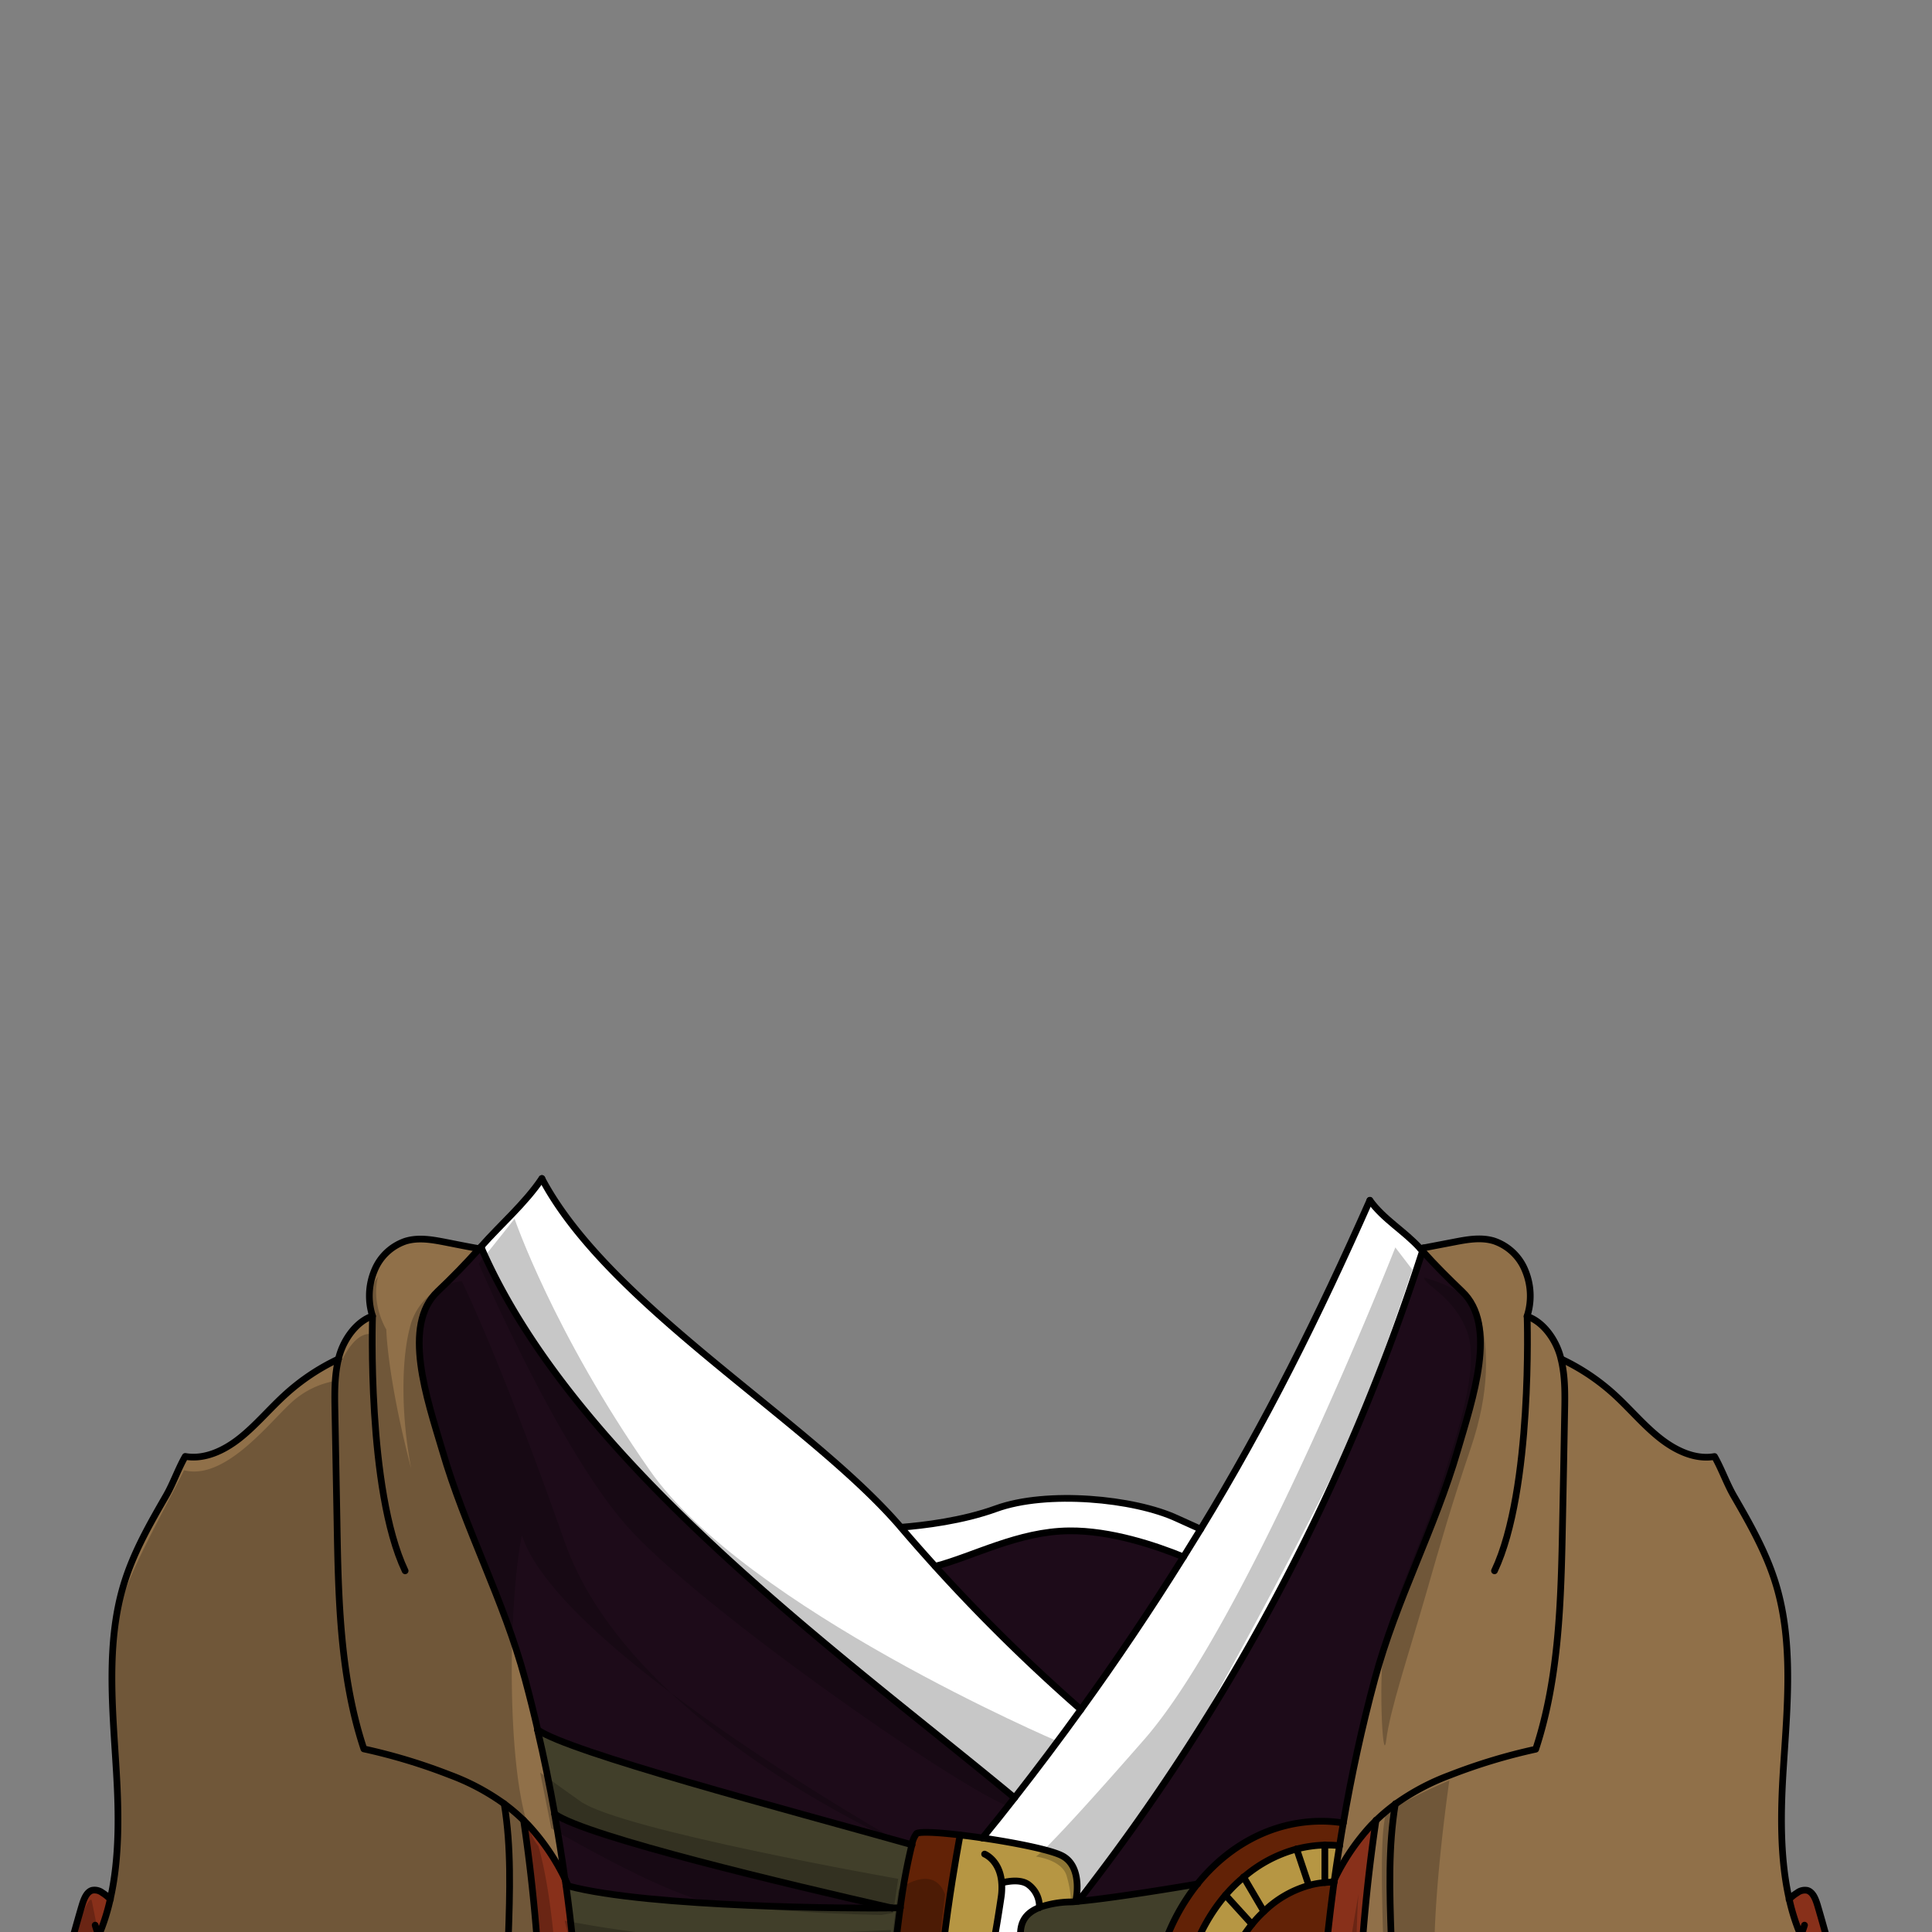 <svg xmlns="http://www.w3.org/2000/svg" viewBox="0 0 432 432">
  <rect x="0" y="0" width="432" height="432" fill="#808080" stroke="none"/>
  <defs>
    <style>.GUNDAN_TIGER_OUTFIT_TIGER_OUTFIT_6_cls-1{isolation:isolate;}.GUNDAN_TIGER_OUTFIT_TIGER_OUTFIT_6_cls-2{fill:#b69643;}.GUNDAN_TIGER_OUTFIT_TIGER_OUTFIT_6_cls-3{fill:#622206;}.GUNDAN_TIGER_OUTFIT_TIGER_OUTFIT_6_cls-4{fill:#413f2a;}.GUNDAN_TIGER_OUTFIT_TIGER_OUTFIT_6_cls-5{fill:#88301a;}.GUNDAN_TIGER_OUTFIT_TIGER_OUTFIT_6_cls-6{fill:#fff;}.GUNDAN_TIGER_OUTFIT_TIGER_OUTFIT_6_cls-7{fill:#1d0b19;}.GUNDAN_TIGER_OUTFIT_TIGER_OUTFIT_6_cls-8{fill:#907049;}.GUNDAN_TIGER_OUTFIT_TIGER_OUTFIT_6_cls-9{fill:none;stroke:#000;stroke-linecap:round;stroke-linejoin:round;stroke-width:1.5px;}.GUNDAN_TIGER_OUTFIT_TIGER_OUTFIT_6_cls-10{opacity:0.22;mix-blend-mode:multiply;}</style>
  </defs>
  <g class="GUNDAN_TIGER_OUTFIT_TIGER_OUTFIT_6_cls-1">
    <g id="outfit">
      <path class="GUNDAN_TIGER_OUTFIT_TIGER_OUTFIT_6_cls-2" d="M224,421a14.36,14.36,0,0,1-.12,3.28c-.56,3.75-1.62,10.54-3,16.72a0,0,0,0,1,0,0,15.31,15.31,0,0,0-1.14,4.79v0a47.92,47.92,0,0,1-1.56,5l.71.38c2.37,1.28,6,2.4,8.06-1,2.42.88,5.22,1.8,8.19,2.69,0,0-1.62,6.3-5.68,7.24-2.23.52-10-.47-17.06-2.11q-1.42-.33-2.79-.69c-.58-17.57,5.09-47.06,5.09-47.06,1.59.19,3.27.4,5,.66,7.44,1.09,15.38,2.7,17.86,4,4.81,2.55,3,10.21,3,10.21-.48.05-.91.08-1.32.1a22.5,22.5,0,0,0-6.82,1.22,6.1,6.1,0,0,0-2.61-5.25C228.18,420.23,225.78,420.51,224,421Z" />
      <path class="GUNDAN_TIGER_OUTFIT_TIGER_OUTFIT_6_cls-3" d="M203.93,412.5A5.52,5.52,0,0,1,205,410c.78-.46,4.75-.25,9.7.34,0,0-5.67,29.49-5.09,47.06-4.57-1.22-8.39-2.7-9.4-4.14-1.21-1.76-.77-10.62.27-19.87.26-2.28.55-4.56.86-6.77A129.69,129.69,0,0,1,203.93,412.5Z" />
      <path class="GUNDAN_TIGER_OUTFIT_TIGER_OUTFIT_6_cls-2" d="M296.93,412.5c-.23,0-.46,0-.69,0a27.69,27.69,0,0,0-6.32.89,30.05,30.05,0,0,0-11.85,6.3,32.87,32.87,0,0,0-4.05,4c-6.16,7.21-10,17.34-10,28.54a44.56,44.56,0,0,0,.28,5.07,45.92,45.92,0,0,0,1.23,6.86c3.93,15.16,15.16,26.41,28.72,27.71,0-.81,0-1.62,0-2.45-10.92-2.09-19.68-12.86-22-26.77a42.5,42.5,0,0,1-.58-5.35c0-.67,0-1.34,0-2,0-9.89,3.2-18.82,8.32-25.1a25.89,25.89,0,0,1,2.66-2.85,23.62,23.62,0,0,1,10.06-5.83,18.15,18.15,0,0,1,3.58-.63,16.74,16.74,0,0,1,1.87-.1c.09-.21.18-.41.28-.6q.53-3.78,1.15-7.6A22.58,22.58,0,0,0,296.93,412.5Z" />
      <path class="GUNDAN_TIGER_OUTFIT_TIGER_OUTFIT_6_cls-3" d="M298.11,420.85a16.74,16.74,0,0,0-1.87.1,18.15,18.15,0,0,0-3.58.63,23.62,23.62,0,0,0-10.06,5.83,25.89,25.89,0,0,0-2.66,2.85c-5.12,6.28-8.32,15.21-8.32,25.1,0,.66,0,1.33,0,2a42.5,42.5,0,0,0,.58,5.35c2.3,13.91,11.06,24.68,22,26.77a457.79,457.79,0,0,1,4.09-68.63Z" />
      <path class="GUNDAN_TIGER_OUTFIT_TIGER_OUTFIT_6_cls-3" d="M295.53,407.26c-10.93,0-20.78,5.37-27.72,14a46,46,0,0,0-8.27,16.14,48,48,0,0,0-1.46,6.88,49.57,49.57,0,0,0-.5,7.16A51.45,51.45,0,0,0,258,458c2.68,20.82,17.86,36.88,36.37,37.53,0-1.2-.07-2.42-.1-3.64-13.56-1.3-24.79-12.55-28.72-27.71a45.92,45.92,0,0,1-1.23-6.86,44.56,44.56,0,0,1-.28-5.07c0-11.2,3.83-21.33,10-28.54a32.87,32.87,0,0,1,4.05-4,30.05,30.05,0,0,1,11.85-6.3,27.69,27.69,0,0,1,6.32-.89c.23,0,.46,0,.69,0a22.58,22.58,0,0,1,2.61.15c.26-1.67.53-3.34.83-5A29.65,29.65,0,0,0,295.53,407.26Z" />
      <path class="GUNDAN_TIGER_OUTFIT_TIGER_OUTFIT_6_cls-4" d="M124,405.59v0c7.24,5.11,52.45,15.81,75.38,21-7.45.14-54.34-.08-72.35-4.92l-.52-.15c.58,4.16,1.08,8.28,1.51,12.39,1,.29,2.28.65,3.78,1,7.55,2,49.1,4.88,62.59,4.95h0q3-3.27,6-6.59c.26-2.28.55-4.56.86-6.77a129.69,129.69,0,0,1,2.6-14.08c-28.94-8.14-76.65-20.69-83.75-25.72C121.66,393.06,122.93,399.34,124,405.59Z" />
      <path class="GUNDAN_TIGER_OUTFIT_TIGER_OUTFIT_6_cls-4" d="M241.09,425.13l-.57.05c-.48.05-.91.08-1.32.1a22.5,22.5,0,0,0-6.82,1.22h0c-2.9,1.14-4.21,3.07-4.21,5.93,0,4.27.78,5.74.88,5.92-.49-.16-.92-.31-1.3-.47-3.57-1.48-5.69.49-6.86,3.07a0,0,0,0,1,0,0c-.36,1.67-.74,3.3-1.14,4.79v0a12,12,0,0,0,0,1.3,17.56,17.56,0,0,0,2,1c1.38.64,3.18,1.35,5.26,2.1,2.42.88,5.22,1.8,8.19,2.69,7.77,2.36,16.67,4.52,22.86,5.12a51.45,51.45,0,0,1-.41-6.61,49.57,49.57,0,0,1,.5-7.16s-15.47-2.4-24.89-4.74a131,131,0,0,0,26.34-2.14h0a46,46,0,0,1,8.27-16.14S249.86,424.35,241.09,425.13Z" />
      <path class="GUNDAN_TIGER_OUTFIT_TIGER_OUTFIT_6_cls-5" d="M128.06,434c-.43-4.11-.93-8.23-1.51-12.39,0-.42-.11-.86-.16-1.3,0,0,0,0,0,0A49,49,0,0,0,118.05,408c-.33-.33-.63-.65-1-1a378.16,378.16,0,0,1-1.45,120h12.89c.66-6.79,1.2-14.19,1.56-22.11v0c.44-9.28.63-19.25.46-29.74C130.34,462.05,129.58,448.2,128.06,434Z" />
      <path class="GUNDAN_TIGER_OUTFIT_TIGER_OUTFIT_6_cls-5" d="M307.68,407c-.32.32-.64.64-1,1a49,49,0,0,0-8.33,12.27c0,.19-.05.4-.08.6a457.79,457.79,0,0,0-4.09,68.63c0,.83,0,1.64,0,2.45,0,1.22.06,2.44.1,3.64.31,11.44,1,22,1.9,31.41h12.87A379.11,379.11,0,0,1,307.68,407Z" />
      <path class="GUNDAN_TIGER_OUTFIT_TIGER_OUTFIT_6_cls-5" d="M406.46,426.07c-.43-1.41-1-3-2.28-3.39a2.82,2.82,0,0,0-2.28.54,8.76,8.76,0,0,0-1.82,1.47,46.56,46.56,0,0,0,2.57,8.07,21.49,21.49,0,0,1-6.92,8.54,34.76,34.76,0,0,1-11.45,5.21,20.25,20.25,0,0,0-1.37,4.11,172.43,172.43,0,0,1-21.09,13.72c-7.14,3.74-14.76,6.54-22.56,7.36a103,103,0,0,0-.55-13.26,21.11,21.11,0,0,0-1.23-5.79,6.7,6.7,0,0,0-3.68-4c-2.21-.75-4.64.53-6.16,2.55a19,19,0,0,0-2.84,7.22,73.92,73.92,0,0,0-1.65,11.82,35.48,35.48,0,0,1-10.92-5.44q.3,8,.57,16a36.13,36.13,0,0,0,21.85,5.92A54.48,54.48,0,0,0,352,483.31c11.71-4.3,22.22-12,32.45-20,0,0,0,0,0,.08,1.19,2.25,3,4.25,5.19,4.79,4.21-1,8-3.83,11.2-7.19l.17-.18v0a82,82,0,0,0,8.33-11.12l2.63-3.94C410,439.19,408.4,432.6,406.46,426.07Zm-14.54,34.24c-2.91,0-5.28-2.76-5.28-6.15S389,448,391.92,448s5.3,2.74,5.3,6.15S394.85,460.31,391.92,460.31Z" />
      <path class="GUNDAN_TIGER_OUTFIT_TIGER_OUTFIT_6_cls-5" d="M100,458.46a18.89,18.89,0,0,0-2.85-7.22c-1.51-2-3.93-3.3-6.14-2.55a6.61,6.61,0,0,0-3.68,4,20.76,20.76,0,0,0-1.24,5.79,104.8,104.8,0,0,0-.54,13.26c-7.8-.82-15.43-3.62-22.58-7.36a172.43,172.43,0,0,1-21.09-13.72v0a19.45,19.45,0,0,0-1.36-4.09,34.62,34.62,0,0,1-11.44-5.21,21.62,21.62,0,0,1-6.94-8.54,46.09,46.09,0,0,0,2.57-8.08,9.22,9.22,0,0,0-1.8-1.46,2.87,2.87,0,0,0-2.3-.54c-1.24.38-1.84,2-2.26,3.39-1.94,6.53-3.6,13.12-5.54,19.65l2.64,3.94a84.53,84.53,0,0,0,8.34,11.15c.06.05.1.12.15.17,3.2,3.36,7,6.18,11.22,7.19,2.22-.54,4-2.54,5.17-4.79l.05-.08c10.24,8,20.74,15.71,32.46,20a54.11,54.11,0,0,0,17.34,3.47A36,36,0,0,0,112,480.86q.3-8,.58-16a35.67,35.67,0,0,1-10.93,5.45A71.21,71.21,0,0,0,100,458.46Zm-67.5,1.85c-2.93,0-5.31-2.76-5.31-6.15S29.54,448,32.47,448s5.28,2.74,5.28,6.15S35.38,460.31,32.47,460.31Z" />
      <path class="GUNDAN_TIGER_OUTFIT_TIGER_OUTFIT_6_cls-6" d="M268.47,341.92c-1.27,2.08-2.54,4.14-3.84,6.21-6.27-2.57-16.32-5.93-25.55-5.83-11.36.1-21.5,5.74-29.94,7.92-2.59-2.87-5.16-5.76-7.67-8.72,5.05-.4,13.78-1.44,21.27-4.17,11.34-4.11,30.85-2.27,40.47,2.21C265.39,340.54,267.12,341.32,268.47,341.92Z" />
      <path class="GUNDAN_TIGER_OUTFIT_TIGER_OUTFIT_6_cls-6" d="M229.77,421.25c-1.59-1-4-.74-5.8-.29a14.36,14.36,0,0,1-.12,3.28c-.56,3.75-1.62,10.54-3,16.72,1.17-2.58,3.29-4.55,6.86-3.07.38.16.81.31,1.3.47-.1-.18-.88-1.65-.88-5.92,0-2.86,1.31-4.79,4.21-5.93h0A6.1,6.1,0,0,0,229.77,421.25Z" />
      <path class="GUNDAN_TIGER_OUTFIT_TIGER_OUTFIT_6_cls-6" d="M317.59,279.17c-3.48-3.9-8.19-6.5-11.28-10.8-11.55,26.07-23.26,49.64-37.84,73.55-1.27,2.08-2.54,4.14-3.84,6.21q-10.94,17.52-22.94,34.13a394.81,394.81,0,0,1-32.55-32c-2.59-2.87-5.16-5.76-7.67-8.72-20.34-23.76-65.18-49.46-80.3-78-3.8,5.65-9.21,10.26-13.63,15.28a3.75,3.75,0,0,0,.21.5c21.33,48.55,81,91,119.11,122.71q-3.54,4.51-7.19,9c7.44,1.09,15.38,2.7,17.86,4,4.81,2.55,3,10.21,3,10.21l.57-.05a468.37,468.37,0,0,0,77-145.43C317.91,279.53,317.74,279.36,317.59,279.17Z" />
      <path class="GUNDAN_TIGER_OUTFIT_TIGER_OUTFIT_6_cls-7" d="M264.63,348.13c-6.27-2.57-16.32-5.93-25.55-5.83-11.36.1-21.5,5.74-29.94,7.92a394.81,394.81,0,0,0,32.55,32Q253.68,365.66,264.63,348.13Z" />
      <path class="GUNDAN_TIGER_OUTFIT_TIGER_OUTFIT_6_cls-7" d="M326.88,288.73c-3-2.86-6-5.86-8.82-9a468.37,468.37,0,0,1-77,145.43c8.77-.78,26.72-3.88,26.72-3.88,6.94-8.62,16.79-14,27.72-14a29.65,29.65,0,0,1,4.84.37c1.83-10.69,4.16-21.47,7.05-32.2,4.75-17.66,13.43-33.62,18.52-51.15C329.28,312.79,335,296.33,326.88,288.73Z" />
      <path class="GUNDAN_TIGER_OUTFIT_TIGER_OUTFIT_6_cls-7" d="M199.42,426.63c-22.93-5.21-68.14-15.91-75.38-21q1.32,7.35,2.33,14.62s0,0,0,0c.23.47.46,1,.68,1.45C145.08,426.55,192,426.77,199.42,426.63Z" />
      <path class="GUNDAN_TIGER_OUTFIT_TIGER_OUTFIT_6_cls-7" d="M203.93,412.5A5.52,5.52,0,0,1,205,410c.78-.46,4.75-.25,9.7.34,1.59.19,3.27.4,5,.66q3.65-4.45,7.19-9c-38.14-31.67-97.78-74.16-119.11-122.71a5.22,5.22,0,0,0-.57-.11q-4.46,5-9.29,9.56c-8.12,7.6-2.4,24.06,1,35.55,5.07,17.53,13.77,33.49,18.51,51.15q1.53,5.67,2.83,11.33v0C127.28,391.81,175,404.36,203.93,412.5Z" />
      <path class="GUNDAN_TIGER_OUTFIT_TIGER_OUTFIT_6_cls-8" d="M400.08,424.69c-2.09-9.17-1.94-19.25-1.34-28.84.86-13.9,2.36-28.28-1.59-41.44-2.16-7.21-5.85-13.65-9.52-20-1.55-2.71-2.7-6-4.26-8.73-4.27.74-8.59-1.25-12.18-4.08s-6.62-6.46-10-9.58a48,48,0,0,0-12.1-8.14c0-.2-.09-.41-.15-.61-1.09-4-4-7.85-7.46-9A14.78,14.78,0,0,0,341,284a11.49,11.49,0,0,0-6.95-6.48c-2.92-.89-6-.32-9,.26l-6.79,1.3a6.37,6.37,0,0,1-.21.66c2.83,3.17,5.78,6.17,8.82,9,8.13,7.6,2.4,24.06-.94,35.55-5.09,17.53-13.77,33.49-18.52,51.15-2.89,10.73-5.22,21.51-7.05,32.2-.3,1.68-.57,3.35-.83,5q-.63,3.83-1.15,7.6A49,49,0,0,1,306.72,408c.32-.35.64-.67,1-1a41.83,41.83,0,0,1,4.35-3.67,41.83,41.83,0,0,0-4.35,3.67,379.11,379.11,0,0,0,1.45,120h27a28.43,28.43,0,0,1-1.45-4.71,23.38,23.38,0,0,1,.07-6.14c.42-4.28,1.8-9.33.57-13.4a19.7,19.7,0,0,0-4.55-7.94,9.88,9.88,0,0,0,3.53-4.26,9.58,9.58,0,0,0,.34-3.75,36.13,36.13,0,0,1-21.85-5.92q-.27-8-.57-16a35.48,35.48,0,0,0,10.92,5.44,73.92,73.92,0,0,1,1.65-11.82,19,19,0,0,1,2.84-7.22c1.52-2,3.95-3.3,6.16-2.55a6.7,6.7,0,0,1,3.68,4,21.11,21.11,0,0,1,1.23,5.79,103,103,0,0,1,.55,13.26c7.8-.82,15.42-3.62,22.56-7.36a172.43,172.43,0,0,0,21.09-13.72,20.25,20.25,0,0,1,1.37-4.11,34.76,34.76,0,0,0,11.45-5.21,21.49,21.49,0,0,0,6.92-8.54A46.56,46.56,0,0,1,400.08,424.69Z" />
      <path class="GUNDAN_TIGER_OUTFIT_TIGER_OUTFIT_6_cls-8" d="M126.37,420.23q-1-7.26-2.33-14.62v0c-1.11-6.25-2.38-12.53-3.86-18.81v0q-1.31-5.67-2.83-11.33c-4.74-17.66-13.44-33.62-18.51-51.15-3.35-11.49-9.07-27.95-1-35.55q4.83-4.53,9.29-9.56c-2.48-.47-5-.94-7.48-1.43-3-.58-6.08-1.15-9-.26A11.46,11.46,0,0,0,83.76,284a14.73,14.73,0,0,0-.46,10.34c-3.48,1.12-6.36,5-7.47,9,0,.2-.11.39-.15.61h0A47.93,47.93,0,0,0,63.6,312c-3.4,3.12-6.44,6.76-10,9.58s-7.89,4.82-12.18,4.08c-1.56,2.71-2.69,6-4.25,8.73-3.66,6.35-7.37,12.79-9.53,20C23.68,367.57,25.18,382,26,395.85c.59,9.59.74,19.66-1.35,28.83a46.09,46.09,0,0,1-2.57,8.08,21.62,21.62,0,0,0,6.94,8.54,34.62,34.62,0,0,0,11.44,5.21,19.45,19.45,0,0,1,1.36,4.09v0a172.43,172.43,0,0,0,21.09,13.72c7.15,3.74,14.78,6.54,22.58,7.36a104.8,104.8,0,0,1,.54-13.26,20.76,20.76,0,0,1,1.24-5.79,6.61,6.61,0,0,1,3.68-4c2.21-.75,4.63.53,6.14,2.55a18.89,18.89,0,0,1,2.85,7.22,71.21,71.21,0,0,1,1.64,11.83,35.67,35.67,0,0,0,10.93-5.45q-.29,8-.58,16a36,36,0,0,1-21.81,5.92,9,9,0,0,0,.3,3.75A10,10,0,0,0,94,494.79a19.79,19.79,0,0,0-4.54,7.94c-1.22,4.07.15,9.12.57,13.4a23.38,23.38,0,0,1,.07,6.14A29.38,29.38,0,0,1,88.64,527h27a378.16,378.16,0,0,0,1.45-120,42,42,0,0,0-4.34-3.68,42,42,0,0,1,4.34,3.68c.34.33.64.65,1,1A49,49,0,0,1,126.37,420.23Z" />
      <path class="GUNDAN_TIGER_OUTFIT_TIGER_OUTFIT_6_cls-9" d="M126.39,420.26c0,.44.11.88.16,1.3.58,4.16,1.08,8.28,1.51,12.39,1.52,14.25,2.27,28.1,2.48,41.16.17,10.49,0,20.46-.46,29.74" />
      <path class="GUNDAN_TIGER_OUTFIT_TIGER_OUTFIT_6_cls-9" d="M124,405.61q1.32,7.35,2.33,14.62" />
      <path class="GUNDAN_TIGER_OUTFIT_TIGER_OUTFIT_6_cls-9" d="M120.18,386.78c1.48,6.28,2.75,12.56,3.86,18.81" />
      <path class="GUNDAN_TIGER_OUTFIT_TIGER_OUTFIT_6_cls-9" d="M121.17,263.5c-3.8,5.65-9.21,10.26-13.63,15.28-.11.13-.24.26-.36.39q-4.46,5-9.29,9.56c-8.12,7.6-2.4,24.06,1,35.55,5.07,17.53,13.77,33.49,18.51,51.15q1.53,5.67,2.83,11.33" />
      <path class="GUNDAN_TIGER_OUTFIT_TIGER_OUTFIT_6_cls-9" d="M75.68,303.88c0-.22.1-.41.15-.61,1.11-4,4-7.85,7.47-9A14.73,14.73,0,0,1,83.76,284a11.46,11.46,0,0,1,6.93-6.48c2.93-.89,6-.32,9,.26,2.5.49,5,1,7.48,1.43a5.22,5.22,0,0,1,.57.11" />
      <path class="GUNDAN_TIGER_OUTFIT_TIGER_OUTFIT_6_cls-9" d="M127.07,421.71c-.22-.49-.45-1-.68-1.45,0,0,0,0,0,0A49,49,0,0,0,118.05,408c-.33-.33-.63-.65-1-1a42,42,0,0,0-4.34-3.68,51,51,0,0,0-12.09-6.43,127.64,127.64,0,0,0-19.26-5.83c-5.32-16-5.71-33.52-6-50.65q-.23-12.35-.46-24.67c-.08-4-.15-8,.78-11.85" />
      <path class="GUNDAN_TIGER_OUTFIT_TIGER_OUTFIT_6_cls-9" d="M75.68,303.88h0A47.93,47.93,0,0,0,63.6,312c-3.4,3.12-6.44,6.76-10,9.58s-7.89,4.82-12.18,4.08c-1.56,2.71-2.69,6-4.25,8.73-3.66,6.35-7.37,12.79-9.53,20C23.68,367.57,25.18,382,26,395.85c.59,9.59.74,19.66-1.35,28.83a46.09,46.09,0,0,1-2.57,8.08" />
      <path class="GUNDAN_TIGER_OUTFIT_TIGER_OUTFIT_6_cls-9" d="M41.85,450.6a19.45,19.45,0,0,0-1.36-4.09,34.62,34.62,0,0,1-11.44-5.21,21.62,21.62,0,0,1-6.94-8.54,15.56,15.56,0,0,1-.83-2.29" />
      <path class="GUNDAN_TIGER_OUTFIT_TIGER_OUTFIT_6_cls-9" d="M24.68,424.68a9.22,9.22,0,0,0-1.8-1.46,2.87,2.87,0,0,0-2.3-.54c-1.24.38-1.84,2-2.26,3.39-1.94,6.53-3.6,13.12-5.54,19.65l2.64,3.94a83.87,83.87,0,0,0,8.34,11.15c.06.05.1.12.15.17,3.2,3.36,7,6.18,11.22,7.19,2.22-.54,4-2.54,5.17-4.79l.05-.08a19.06,19.06,0,0,0,1.5-12.68" />
      <path class="GUNDAN_TIGER_OUTFIT_TIGER_OUTFIT_6_cls-9" d="M112.74,403.32c1.61,9.69,1.27,19.85.93,29.8q-.57,15.86-1.13,31.7" />
      <path class="GUNDAN_TIGER_OUTFIT_TIGER_OUTFIT_6_cls-9" d="M117.08,407a378.16,378.16,0,0,1-1.45,120" />
      <path class="GUNDAN_TIGER_OUTFIT_TIGER_OUTFIT_6_cls-9" d="M83.3,294.3s-1.3,38.78,7.29,56.94" />
      <path class="GUNDAN_TIGER_OUTFIT_TIGER_OUTFIT_6_cls-9" d="M300.37,407.63c1.83-10.69,4.16-21.47,7.05-32.2,4.75-17.66,13.43-33.62,18.52-51.15,3.34-11.49,9.07-27.95.94-35.55-3-2.86-6-5.86-8.82-9-.15-.17-.32-.34-.47-.53-3.48-3.9-8.19-6.5-11.28-10.8" />
      <path class="GUNDAN_TIGER_OUTFIT_TIGER_OUTFIT_6_cls-9" d="M317.59,279.17l.68-.13,6.79-1.3c3-.58,6.09-1.15,9-.26A11.49,11.49,0,0,1,341,284a14.78,14.78,0,0,1,.45,10.34c3.47,1.12,6.37,5,7.46,9,.06.2.11.41.15.61.94,3.81.88,7.87.8,11.86q-.22,12.31-.47,24.67c-.33,17.13-.72,34.66-6,50.65a127.29,127.29,0,0,0-19.26,5.83,51.61,51.61,0,0,0-12.1,6.43,41.83,41.83,0,0,0-4.35,3.67c-.32.32-.64.64-1,1a49,49,0,0,0-8.33,12.27c-.1.19-.19.39-.28.6" />
      <path class="GUNDAN_TIGER_OUTFIT_TIGER_OUTFIT_6_cls-9" d="M402.65,432.76a46.56,46.56,0,0,1-2.57-8.07c-2.09-9.17-1.94-19.25-1.34-28.84.86-13.9,2.36-28.28-1.59-41.44-2.16-7.21-5.85-13.65-9.52-20-1.55-2.71-2.7-6-4.26-8.73-4.27.74-8.59-1.25-12.18-4.08s-6.62-6.46-10-9.58a48,48,0,0,0-12.1-8.14" />
      <path class="GUNDAN_TIGER_OUTFIT_TIGER_OUTFIT_6_cls-9" d="M403.49,430.47a20,20,0,0,1-.84,2.29,21.49,21.49,0,0,1-6.92,8.54,34.76,34.76,0,0,1-11.45,5.21,20.25,20.25,0,0,0-1.37,4.11,19.06,19.06,0,0,0,1.51,12.68l0,.08c1.19,2.25,3,4.25,5.19,4.79,4.21-1,8-3.83,11.2-7.19l.17-.18v0a82,82,0,0,0,8.33-11.12l2.63-3.94c-1.94-6.53-3.58-13.12-5.52-19.65-.43-1.41-1-3-2.28-3.39a2.82,2.82,0,0,0-2.28.54,8.76,8.76,0,0,0-1.82,1.47" />
      <path class="GUNDAN_TIGER_OUTFIT_TIGER_OUTFIT_6_cls-9" d="M312,403.32c-1.61,9.69-1.28,19.87-.93,29.8q.57,15.86,1.13,31.7" />
      <path class="GUNDAN_TIGER_OUTFIT_TIGER_OUTFIT_6_cls-9" d="M309.13,527a379.11,379.11,0,0,1-1.45-120" />
      <path class="GUNDAN_TIGER_OUTFIT_TIGER_OUTFIT_6_cls-9" d="M341.47,294.3s1.3,38.78-7.3,56.94" />
      <path class="GUNDAN_TIGER_OUTFIT_TIGER_OUTFIT_6_cls-9" d="M241.69,382.26a394.81,394.81,0,0,1-32.55-32c-2.59-2.87-5.16-5.76-7.67-8.72-20.34-23.76-65.18-49.46-80.3-78" />
      <path class="GUNDAN_TIGER_OUTFIT_TIGER_OUTFIT_6_cls-9" d="M226.86,402c-38.14-31.67-97.78-74.16-119.11-122.71a3.75,3.75,0,0,1-.21-.5" />
      <path class="GUNDAN_TIGER_OUTFIT_TIGER_OUTFIT_6_cls-9" d="M219.67,411q3.65-4.45,7.19-9,7.59-9.71,14.83-19.73,12-16.61,22.94-34.13c1.3-2.07,2.57-4.13,3.84-6.21,14.58-23.91,26.29-47.48,37.84-73.55" />
      <path class="GUNDAN_TIGER_OUTFIT_TIGER_OUTFIT_6_cls-9" d="M241.09,425.13a468.37,468.37,0,0,0,77-145.43,6.37,6.37,0,0,0,.21-.66" />
      <path class="GUNDAN_TIGER_OUTFIT_TIGER_OUTFIT_6_cls-9" d="M201.47,341.5c5.05-.4,13.78-1.44,21.27-4.17,11.34-4.11,30.85-2.27,40.47,2.21,2.18,1,3.91,1.78,5.26,2.38" />
      <path class="GUNDAN_TIGER_OUTFIT_TIGER_OUTFIT_6_cls-9" d="M209.14,350.22c8.44-2.18,18.58-7.82,29.94-7.92,9.23-.1,19.28,3.26,25.55,5.83" />
      <path class="GUNDAN_TIGER_OUTFIT_TIGER_OUTFIT_6_cls-9" d="M294.22,489.48c-10.92-2.09-19.68-12.86-22-26.77a42.5,42.5,0,0,1-.58-5.35c0-.67,0-1.34,0-2,0-9.89,3.2-18.82,8.32-25.1a25.89,25.89,0,0,1,2.66-2.85,23.62,23.62,0,0,1,10.06-5.83,18.15,18.15,0,0,1,3.58-.63,16.74,16.74,0,0,1,1.87-.1h.2" />
      <path class="GUNDAN_TIGER_OUTFIT_TIGER_OUTFIT_6_cls-9" d="M294.26,491.93c-13.56-1.3-24.79-12.55-28.72-27.71a45.92,45.92,0,0,1-1.23-6.86,44.56,44.56,0,0,1-.28-5.07c0-11.2,3.83-21.33,10-28.54a32.87,32.87,0,0,1,4.05-4,30.05,30.05,0,0,1,11.85-6.3,27.69,27.69,0,0,1,6.32-.89c.23,0,.46,0,.69,0a22.58,22.58,0,0,1,2.61.15" />
      <path class="GUNDAN_TIGER_OUTFIT_TIGER_OUTFIT_6_cls-9" d="M300.37,407.63c-.3,1.68-.57,3.35-.83,5q-.63,3.83-1.15,7.6c0,.19-.05.4-.08.6a457.79,457.79,0,0,0-4.09,68.63c0,.83,0,1.64,0,2.45,0,1.22.06,2.44.1,3.64-18.51-.65-33.69-16.71-36.37-37.53a51.45,51.45,0,0,1-.41-6.61,49.57,49.57,0,0,1,.5-7.16,48,48,0,0,1,1.46-6.88,46.08,46.08,0,0,1,8.27-16.14c6.94-8.62,16.79-14,27.72-14A29.65,29.65,0,0,1,300.37,407.63Z" />
      <path class="GUNDAN_TIGER_OUTFIT_TIGER_OUTFIT_6_cls-9" d="M232.38,426.5a22.5,22.5,0,0,1,6.82-1.22c.41,0,.84,0,1.32-.1l.57-.05c8.77-.78,26.72-3.88,26.72-3.88" />
      <path class="GUNDAN_TIGER_OUTFIT_TIGER_OUTFIT_6_cls-9" d="M229.06,438.38v0c-.1-.18-.88-1.65-.88-5.92,0-2.86,1.31-4.79,4.21-5.93" />
      <path class="GUNDAN_TIGER_OUTFIT_TIGER_OUTFIT_6_cls-9" d="M240.52,425.18s1.82-7.66-3-10.21c-2.48-1.31-10.42-2.92-17.86-4-1.71-.26-3.39-.47-5-.66-4.95-.59-8.92-.8-9.7-.34a5.52,5.52,0,0,0-1.06,2.54,129.69,129.69,0,0,0-2.6,14.08c-.31,2.21-.6,4.49-.86,6.77-1,9.25-1.48,18.11-.27,19.87,1,1.44,4.83,2.92,9.4,4.14q1.36.36,2.79.69c7,1.64,14.83,2.63,17.06,2.11,4.06-.94,5.68-7.24,5.68-7.24" />
      <path class="GUNDAN_TIGER_OUTFIT_TIGER_OUTFIT_6_cls-9" d="M220.16,414.58s3.41,1.35,3.81,6.38a14.36,14.36,0,0,1-.12,3.28c-.56,3.75-1.62,10.54-3,16.72a0,0,0,0,1,0,0c-.36,1.67-.74,3.3-1.14,4.79v0a47.92,47.92,0,0,1-1.56,5,12.89,12.89,0,0,1-1.09,2.31h0a3.16,3.16,0,0,1-1.11,1.21" />
      <path class="GUNDAN_TIGER_OUTFIT_TIGER_OUTFIT_6_cls-9" d="M224,421c1.81-.45,4.21-.73,5.8.29a6.1,6.1,0,0,1,2.61,5.25h0" />
      <path class="GUNDAN_TIGER_OUTFIT_TIGER_OUTFIT_6_cls-9" d="M214.69,410.3s-5.67,29.49-5.09,47.06" />
      <path class="GUNDAN_TIGER_OUTFIT_TIGER_OUTFIT_6_cls-9" d="M203.94,412.5h0c-28.94-8.14-76.65-20.69-83.75-25.72v0" />
      <path class="GUNDAN_TIGER_OUTFIT_TIGER_OUTFIT_6_cls-9" d="M199.42,426.63c-7.45.14-54.34-.08-72.35-4.92l-.52-.15" />
      <path class="GUNDAN_TIGER_OUTFIT_TIGER_OUTFIT_6_cls-9" d="M201.33,426.58l-1.9.05" />
      <path class="GUNDAN_TIGER_OUTFIT_TIGER_OUTFIT_6_cls-9" d="M199.46,426.64h0c-22.93-5.21-68.14-15.91-75.38-21v0" />
      <polyline class="GUNDAN_TIGER_OUTFIT_TIGER_OUTFIT_6_cls-9" points="278.05 419.69 278.07 419.71 282.59 427.39" />
      <line class="GUNDAN_TIGER_OUTFIT_TIGER_OUTFIT_6_cls-9" x1="274.02" y1="423.75" x2="279.94" y2="430.26" />
      <line class="GUNDAN_TIGER_OUTFIT_TIGER_OUTFIT_6_cls-9" x1="289.92" y1="413.41" x2="292.66" y2="421.58" />
      <line class="GUNDAN_TIGER_OUTFIT_TIGER_OUTFIT_6_cls-9" x1="296.24" y1="412.52" x2="296.24" y2="420.93" />
      <g class="GUNDAN_TIGER_OUTFIT_TIGER_OUTFIT_6_cls-10">
        <path d="M103.25,286.48A13.58,13.58,0,0,0,91.61,297c-2.58,9.87-1.94,30.45,4.92,47.11-9.84-30.73-10.15-46.83-10.15-46.83s-3.45-5.55-1.85-11.81c-3.82,4.91-1.23,12.92-1.23,12.92s-2.57-1.11-5.56,3.5-2.52,6.84-2.52,6.84A19.37,19.37,0,0,0,64.74,314c-5.09,4.79-14.61,17-23.58,14.76-5,10-12.32,22.71-14.31,30.57s-2.28,24.44-1.29,33.19,1.45,32.22-3.3,41.11L20.5,424.9s-1-2.3-5.53,14.26l-2,8.13s8,14.28,14.93,18.34c6,4,6.8,3.43,6.8,3.43s5.52-1.05,6.92-8.31c11.89,10.62,39.74,23.61,45.79,23.89-22.15,0-30.14-1.68-30.14-1.68s6.38,2.32,15.48,9.19C59.32,493.16,57,493.5,57,493.5s10.4,14.75,21.51,19.84l10.09,2.44A50.91,50.91,0,0,1,61,527h61.33s7.45-80.7-1.94-114.25c-7.09-7.85-7.21-52-3.7-69.5,8.36,26,85.9,69.5,85.9,69.5s-61.7-26.44-76.34-68S103.25,286.48,103.25,286.48Z" />
        <path d="M115.06,272.51l-8,10.05s17.63,41.22,33.24,58.8,71.86,57.07,85.07,62.53l11.14-14.52s-69.65-29.75-91.22-60.61S115.06,272.51,115.06,272.51Z" />
        <path d="M200.92,422.47s7.75-6,10.41,1.14c-1.77,12.88-2.58,26-2.58,26s4.35,5.16,11,5.86,7.81-2.95,7.81-2.95l6,1.73s-.48,6.83-9.28,7.1-25.15-3.68-26.09-8.83S200.92,422.47,200.92,422.47Z" />
        <path d="M200.84,420.11s-62.05-10.9-71.06-17.33l-9-6.42,2.49,12.47s20.27,11.84,31.23,15.36,42.59,4,42.59,4l2.61-.45Z" />
        <path d="M199.18,431.56s-42.13,2.09-52.43,1-20.48-3.08-20.48-3.08l1.44,5.91s19.39,5.19,28.46,5.54,37.34.35,37.34.35l5.58-6Z" />
        <path d="M324.08,398.11s-4.67,31.71-3,46.55a188.23,188.23,0,0,0,5.3,27.69s7.91,9.32,6.9,15c-9.56.85-20.1-1.58-22.5-6.23-.78-37.62-3.13-69.38-.75-75.94A122.75,122.75,0,0,1,324.08,398.11Z" />
        <path d="M303.78,423.46s-7.41,41.34-8.14,65.92,1.95,38.07,1.95,38.07H312s-8.41-30.05-8.77-63.11S303.78,423.46,303.78,423.46Z" />
        <path d="M312,278.93s-32.84,83.37-56.13,110-24.27,26.19-24.27,26.19,6,.71,6.94,4.47a23.42,23.42,0,0,1,.95,5.89s14.58-16.39,23.39-30.77,34.4-62.13,40-75.48,12.93-35.32,12.93-35.32Z" />
        <path d="M318.44,285.69s11.06,2.61,12.67,9.22,2.15,15.92-2.23,28.86-6.4,20.07-10.24,33.39-7.83,25.19-8.67,31.89-1.9-16.11-.17-23.37c2.35-8.71,9.61-24.82,12.76-34.74s8.39-25.18,5.53-33.1S318.4,287.27,318.44,285.69Z" />
      </g>
    </g>
  </g>
</svg>